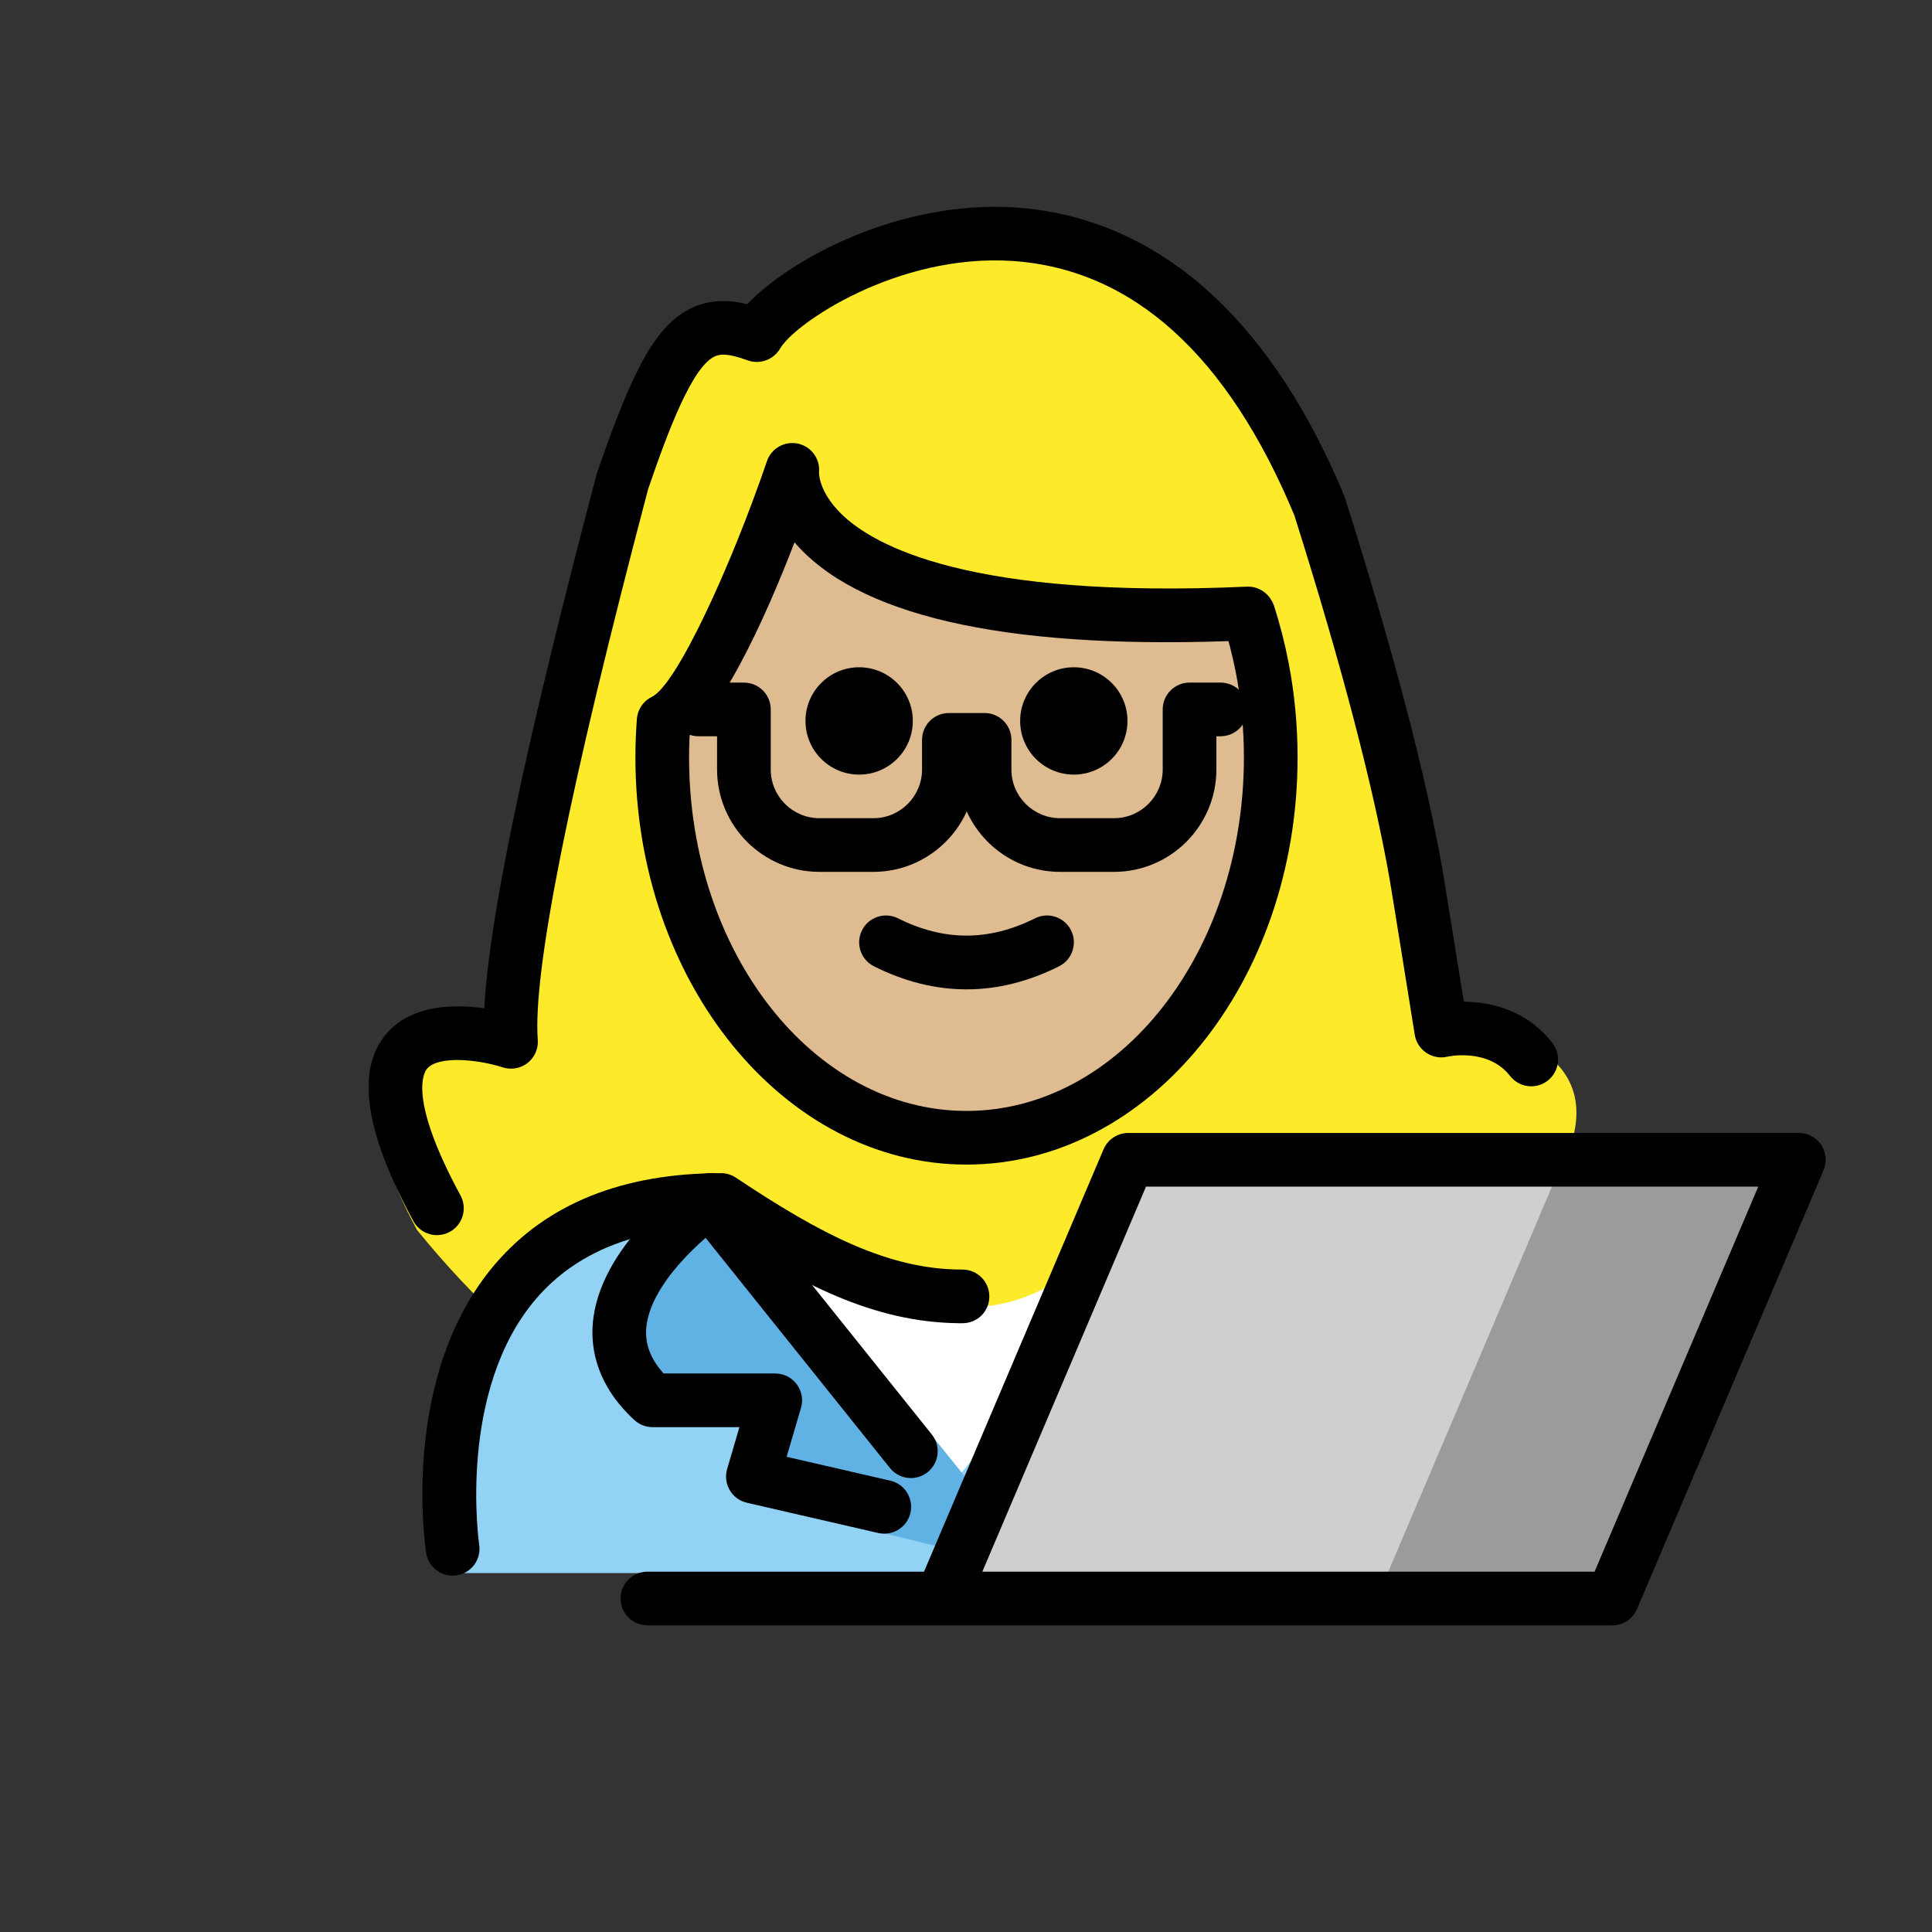 <?xml version="1.0" encoding="UTF-8"?>
<svg id="a" version="1.1" viewBox="0 0 72 72" xmlns="http://www.w3.org/2000/svg"><rect x="0" y="0" width="72" height="72" fill="#333333" stroke="none"/><g id="b"><path d="m17.233 58.624s-2-13.5 10-13.5c3.192 2.128 5.926 3.598 9 3.592h-0.125c3.074 0.006 4.708-2.164 7.9-4.292 15.57-1e-4 11.5 14.2 11.5 14.2" fill="#92D3F5"/><polygon points="35.487 55.298 32.248 51.366 29.009 47.434 35.487 47.434 41.965 47.434 38.726 51.366" fill="#fff"/><path d="m26.48 44.72s-5.9 4.027-2.161 7.467h4.573l-0.834 3.742 7.892 1.952 0.29-2.506-8.361-10.364" fill="#61B2E4"/><polygon points="67.037 43.222 60.087 59.572 35.097 59.572 42.047 43.222" fill="#D0CFCE"/><polygon points="67.253 43.222 60.303 59.572 60.083 59.572 51.313 59.572 58.263 43.222 67.033 43.222" fill="#9B9B9A"/></g><g id="c"><path d="m40.404 47.087 1.643-3.864h16.282c2.094-4.753-4.327-5.14-4.327-5.14s0.069-0.166 0.081-0.699c0.035-1.553-0.2-6.221-4.225-18.96-7.115-17.134-20.616-9.126-22.012-6.724-2.333-0.859-3.306 0-5.243 5.687-1.415 5.354-4.184 16.175-3.971 20.362-0.812-0.428-7.472-0.005-3.092 8.086 1.049 1.294 2.148 2.464 3.288 3.511 1.412-2.35 3.937-4.222 8.406-4.222 3.165 2.11 5.882 3.57 8.925 3.588 1.677-0.01 2.93-0.681 4.247-1.626z" fill="#fcea2b"/></g><g id="d"><path d="m47.411 22.306c0.222 0.677 0.405 1.38 0.545 2.103 0.22 1.13 0.337 2.311 0.337 3.526 0 8.212-5.325 14.868-11.895 14.868s-11.895-6.657-11.895-14.868c0-0.482 0.018-0.958 0.054-1.428l0.051 0.384c2.019-0.981 5.03-9.816 5.03-9.816s-0.71 6.441 17.819 5.616" fill="#debb90"/></g><g id="e"><path d="m42.018 26.867c0 1.105-0.896 2-2 2s-2-0.895-2-2c0-1.103 0.896-2 2-2s2 0.896 2 2"/><path d="m34.018 26.867c0 1.105-0.896 2-2 2s-2-0.895-2-2c0-1.103 0.896-2 2-2s2 0.896 2 2"/><path d="m36.018 36.87c-1.152 0-2.304-0.286-3.447-0.858-0.494-0.247-0.694-0.848-0.447-1.342 0.247-0.494 0.846-0.694 1.342-0.447 1.718 0.859 3.388 0.859 5.106 0 0.495-0.247 1.095-0.046 1.342 0.447 0.247 0.494 0.047 1.095-0.447 1.342-1.144 0.572-2.295 0.858-3.447 0.858z"/><path d="m36.019 43.401c-6.804 0-12.339-6.807-12.339-15.173 0-0.485 0.018-0.964 0.055-1.437l1.994 0.152c-0.032 0.423-0.049 0.852-0.049 1.285 0 7.264 4.638 13.173 10.339 13.173 5.7 0 10.338-5.909 10.338-13.173 0-1.076-0.102-2.142-0.302-3.17-0.124-0.639-0.289-1.273-0.489-1.885l1.9-0.623c0.227 0.69 0.412 1.406 0.552 2.126 0.225 1.153 0.339 2.348 0.339 3.552 0 8.367-5.535 15.173-12.338 15.173z"/><path d="m41.516 32.492h-2.007c-1.548 0-2.883-0.926-3.482-2.253-0.599 1.327-1.933 2.253-3.481 2.253h-2.007c-2.104 0-3.816-1.712-3.816-3.816v-1.238h-0.692c-0.553 0-1-0.448-1-1 0-0.552 0.447-1 1-1h1.692c0.553 0 1 0.448 1 1v2.238c0 1.002 0.814 1.816 1.816 1.816h2.007c1.002 0 1.816-0.815 1.816-1.816v-1.104c0-0.552 0.447-1 1-1h1.33c0.553 0 1 0.448 1 1v1.104c0 1.002 0.814 1.816 1.816 1.816h2.007c1.002 0 1.816-0.815 1.816-1.816v-2.238c0-0.552 0.447-1 1-1h1.156c0.553 0 1 0.448 1 1 0 0.552-0.447 1-1 1h-0.156v1.238c0 2.104-1.712 3.816-3.816 3.816z"/><path d="m24.733 27.867c-0.371 5e-4 -0.728-0.207-0.9-0.563-0.241-0.497-0.034-1.095 0.463-1.336 0.927-0.45 2.964-4.904 4.285-8.781 0.165-0.483 0.666-0.762 1.164-0.653 0.497 0.111 0.832 0.579 0.776 1.085 1e-3 0-0.017 0.686 0.808 1.509 1.222 1.219 4.821 3.197 15.139 2.735 0.542-0.025 1.02 0.402 1.044 0.955 0.024 0.552-0.402 1.019-0.954 1.043-8.627 0.388-14.27-0.78-16.78-3.461-0.059-0.062-0.115-0.126-0.168-0.188-1.095 2.836-2.858 6.786-4.441 7.554-0.141 0.068-0.289 0.101-0.435 0.101z"/><path d="m16.285 46.03c-0.355 0-0.699-0.19-0.88-0.523-1.811-3.344-2.145-5.62-1.022-6.961 0.93-1.109 2.522-1.133 3.664-0.968 0.179-3.399 1.56-9.954 4.193-19.921 1.37-4.027 2.255-5.568 3.528-6.175 0.719-0.342 1.444-0.302 2.082-0.147 1.568-1.649 5.603-3.886 10.008-3.603 3.647 0.243 8.734 2.311 12.254 10.786 1.817 5.74 3.036 10.404 3.653 13.943 0.07 0.406 0.542 3.342 0.787 4.869 0.944 0.009 2.317 0.274 3.301 1.539 0.34 0.436 0.261 1.064-0.175 1.403-0.436 0.342-1.063 0.26-1.403-0.175-0.815-1.049-2.315-0.725-2.33-0.719-0.27 0.066-0.556 0.014-0.788-0.141s-0.389-0.398-0.433-0.674c0 0-0.834-5.211-0.93-5.761-0.602-3.452-1.799-8.028-3.559-13.602-2.481-5.962-6.026-9.177-10.51-9.475-4.278-0.278-8.103 2.316-8.655 3.267-0.244 0.419-0.756 0.601-1.21 0.436-0.76-0.28-1.049-0.23-1.232-0.142-0.83 0.396-1.717 2.723-2.476 4.948-2.911 11.03-4.302 17.956-4.111 20.519 0.025 0.333-0.118 0.657-0.382 0.862-0.264 0.206-0.614 0.265-0.93 0.161-0.912-0.296-2.398-0.445-2.816 0.054-0.132 0.159-0.695 1.134 1.249 4.723 0.263 0.486 0.082 1.093-0.403 1.357-0.151 0.081-0.314 0.12-0.475 0.12z"/><path d="m16.867 58.719c-0.484 9e-4 -0.91-0.353-0.986-0.847-0.041-0.27-0.973-6.633 2.581-10.775 1.923-2.241 4.751-3.377 8.407-3.377 0.197 0 0.391 0.059 0.555 0.168 3.162 2.108 5.675 3.418 8.406 3.425h0.039c0.552 0 0.999 0.447 1 0.999 1e-3 0.559-0.44 1.006-1.018 1.001h-0.021-0.085c-0.016 0-0.03 0-0.046-1e-3 -3.1-0.043-5.816-1.403-9.126-3.589-2.897 0.057-5.11 0.954-6.586 2.669-2.956 3.437-2.138 9.12-2.129 9.178 0.083 0.545-0.292 1.055-0.838 1.139-0.051 0.008-0.102 0.011-0.152 0.011z"/><path d="m33.946 55.083c-0.294 0-0.584-0.128-0.781-0.375l-7.265-9.071c-0.346-0.431-0.276-1.06 0.155-1.405 0.433-0.349 1.062-0.275 1.405 0.155l7.265 9.071c0.346 0.431 0.276 1.061-0.155 1.405-0.185 0.148-0.405 0.22-0.624 0.22z"/><path d="m32.957 57.156c-0.074 0-0.149-0.008-0.226-0.025l-4.897-1.128c-0.269-0.061-0.499-0.231-0.639-0.47-0.139-0.237-0.174-0.522-0.097-0.786l0.458-1.561h-3.237c-0.251 0-0.492-0.095-0.677-0.264-1.404-1.292-1.62-2.646-1.554-3.555 0.213-2.927 3.459-5.223 3.828-5.475 0.455-0.311 1.077-0.194 1.388 0.262 0.311 0.455 0.195 1.077-0.26 1.39-0.783 0.538-2.843 2.301-2.962 3.972-0.042 0.592 0.171 1.141 0.65 1.67h4.159c0.315 0 0.611 0.148 0.801 0.4 0.188 0.253 0.247 0.579 0.159 0.881l-0.536 1.824 3.864 0.89c0.538 0.124 0.874 0.661 0.75 1.199-0.106 0.463-0.519 0.775-0.974 0.775z"/><polygon points="35.097 59.572 60.087 59.572 67.037 43.222 42.047 43.222" fill="none" stroke="#000" stroke-linecap="round" stroke-linejoin="round" stroke-miterlimit="10" stroke-width="2"/><line x1="24.127" x2="35.097" y1="59.572" y2="59.572" fill="none" stroke="#000" stroke-linecap="round" stroke-linejoin="round" stroke-miterlimit="10" stroke-width="2"/></g></svg>

